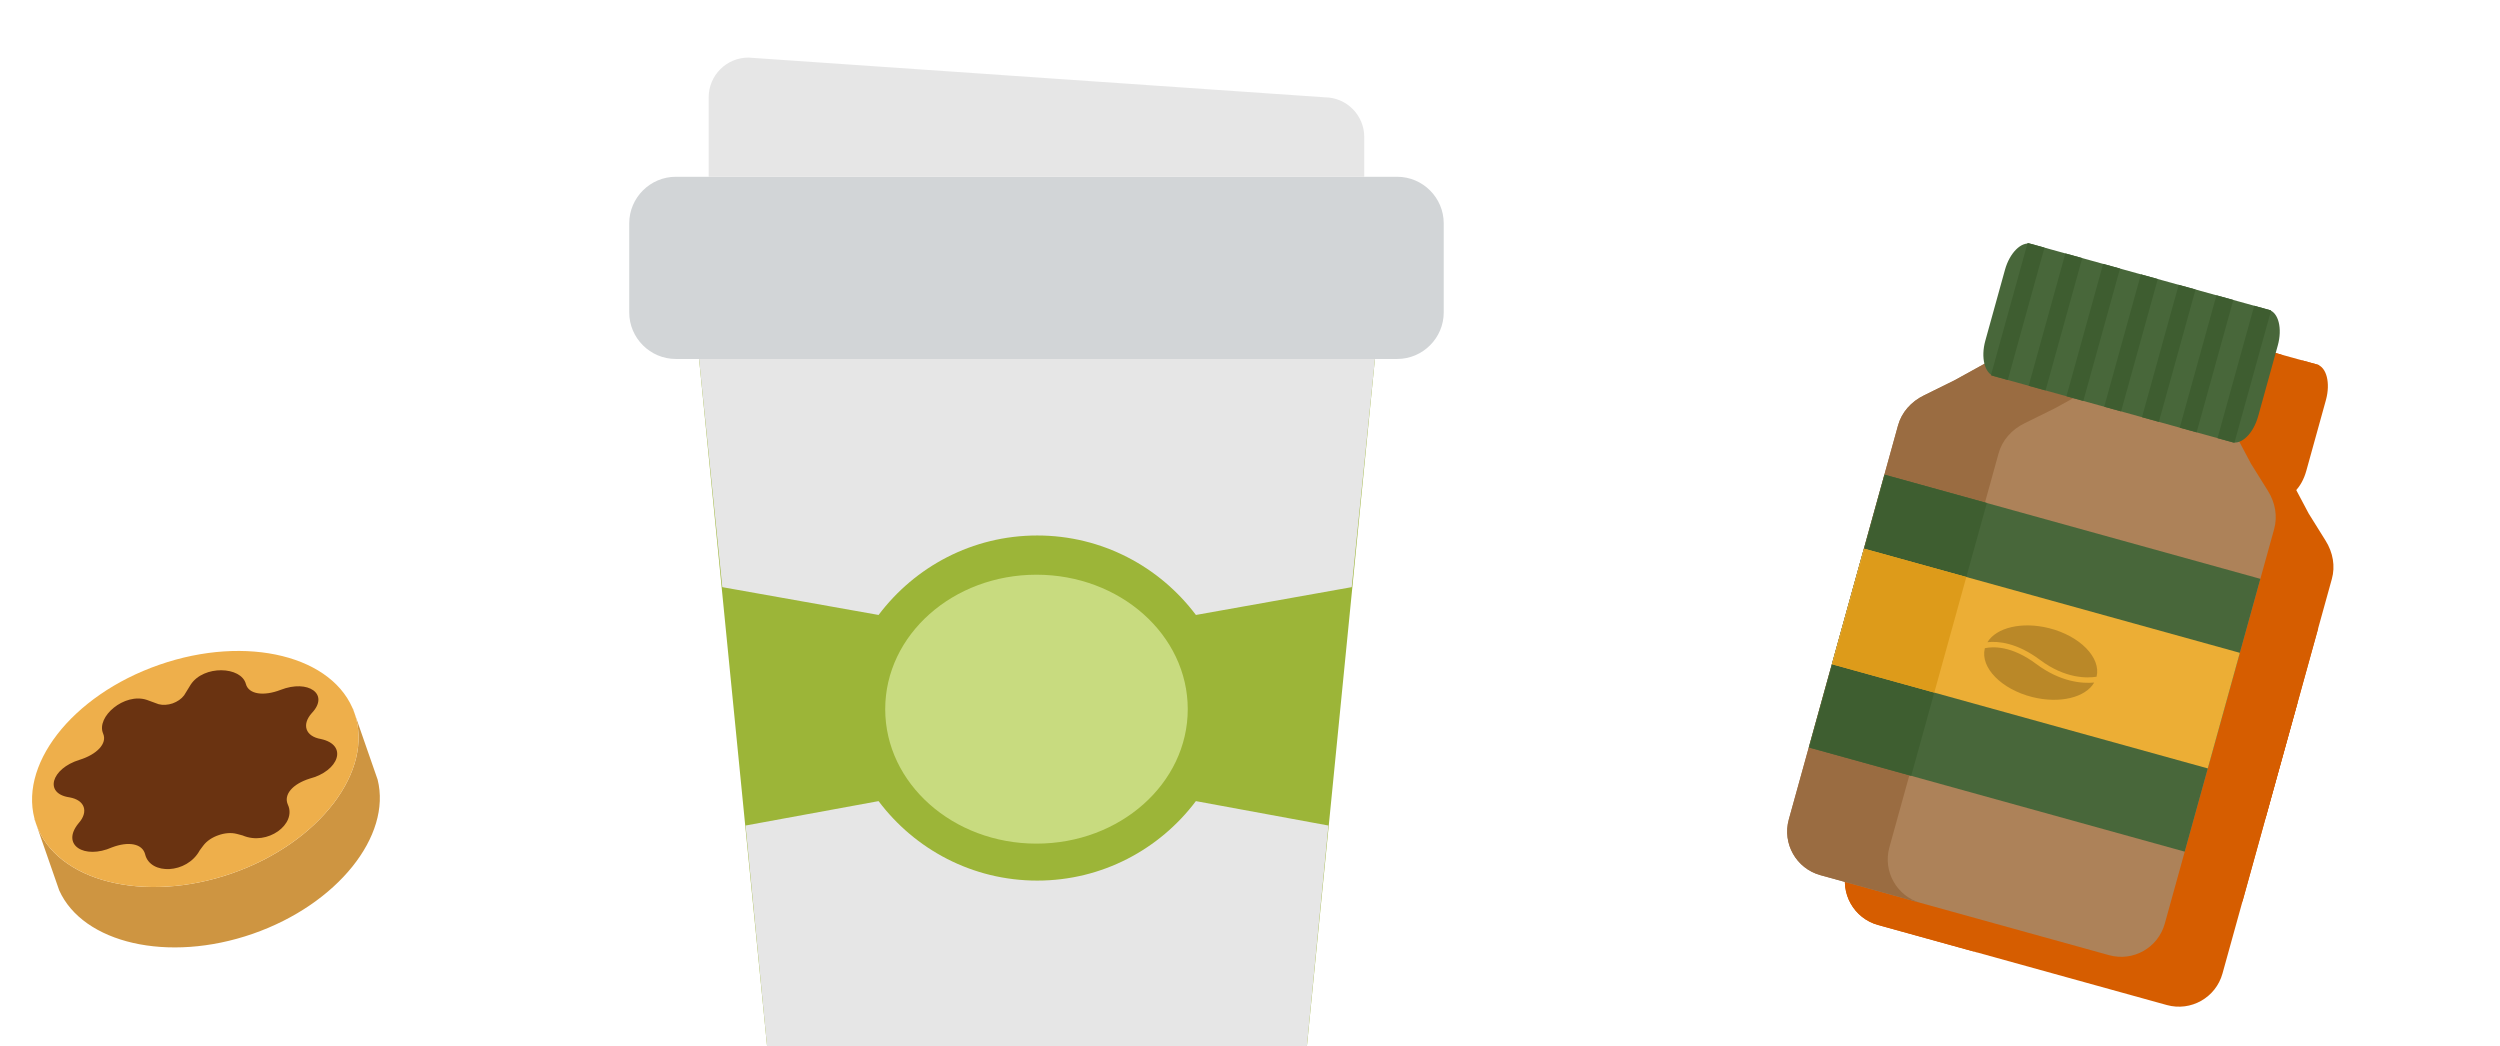 <svg width="521" height="218" viewBox="0 0 521 218" fill="none" xmlns="http://www.w3.org/2000/svg">
<g clip-path="url(#clip0)">
<path d="M291.173 74.809H140.832C135.497 74.809 131.132 70.445 131.132 65.11V46.54C131.132 41.206 135.497 36.841 140.832 36.841H291.173C296.508 36.841 300.873 41.206 300.873 46.54V65.11C300.873 70.445 296.508 74.809 291.173 74.809Z" fill="#D2D5D7"/>
<path d="M284.311 36.84H147.689V20.279C147.689 15.705 151.399 12 155.973 12L276.033 20.279C280.606 20.279 284.311 23.984 284.311 28.557V36.84Z" fill="#E6E6E6"/>
<path d="M145.682 74.81L160.221 221.722C160.221 226.276 163.946 230.001 168.5 230.001H263.719C268.273 230.001 271.998 226.276 271.998 221.722L286.537 74.81H145.682Z" fill="#9CB538"/>
<path d="M183.097 128.157C190.653 118.118 202.632 111.595 216.163 111.595C229.693 111.595 241.672 118.118 249.228 128.157L281.697 122.361L286.542 74.81H145.682L150.527 122.361L183.097 128.157Z" fill="#E6E6E6"/>
<path d="M249.223 166.954C241.668 176.993 229.689 183.516 216.158 183.516C202.627 183.516 190.648 176.993 183.093 166.954L155.372 172.041L160.216 221.722C160.216 226.276 163.941 230.001 168.495 230.001H263.714C268.268 230.001 271.993 226.276 271.993 221.722L276.848 172.041L249.223 166.954Z" fill="#E6E6E6"/>
<path d="M216.003 175.813C233.412 175.813 247.526 163.267 247.526 147.791C247.526 132.315 233.412 119.77 216.003 119.77C198.593 119.77 184.479 132.315 184.479 147.791C184.479 163.267 198.593 175.813 216.003 175.813Z" fill="#C8DB7F"/>
</g>
<g clip-path="url(#clip1)">
<path d="M485.959 120.654L463.165 202.886C461.775 207.9 456.583 210.84 451.567 209.449L391.379 192.765C388.869 192.069 386.881 190.424 385.696 188.325C384.507 186.226 384.12 183.674 384.815 181.167L407.58 99.045C408.328 96.346 410.281 94.096 413.028 92.766L419.338 89.654L425.96 85.996L477.571 100.302L481.121 107.005L484.638 112.646C486.219 115.159 486.689 118.021 485.959 120.654Z" fill="#D65D00"/>
<path d="M405.774 186.977L428.539 104.855C429.287 102.156 431.24 99.906 433.987 98.576L440.296 95.463L446.919 91.805L425.96 85.996L419.338 89.654L413.028 92.766C410.281 94.096 408.328 96.346 407.58 99.045L384.815 181.167C384.12 183.674 384.507 186.226 385.696 188.325C386.881 190.424 388.869 192.069 391.379 192.765L412.338 198.575C409.828 197.879 407.84 196.234 406.655 194.135C405.466 192.035 405.079 189.484 405.774 186.977Z" fill="#D65D00"/>
<path d="M483.086 131.019L467.325 187.875L467.083 187.808L389.575 166.323L388.976 166.157L404.737 109.301L405.91 109.626L482.351 130.816L483.086 131.019Z" fill="#D65D00"/>
<path d="M406.07 109.67L404.883 109.341L389.123 166.197L389.729 166.365L410.323 172.074L426.084 115.218L406.07 109.67Z" fill="#D65D00"/>
<path d="M478.812 146.437L472.134 170.529L471.891 170.462L394.384 148.976L393.785 148.81L400.463 124.719L401.636 125.044L478.077 146.234L478.812 146.437Z" fill="#D65D00"/>
<path d="M401.796 125.089L400.609 124.76L393.931 148.851L394.537 149.019L415.132 154.728L421.81 130.637L401.796 125.089Z" fill="#D65D00"/>
<g clip-path="url(#clip2)">
<path d="M426.209 144.224C428.056 141.183 433.381 139.876 439.048 141.298C445.483 142.914 449.919 147.438 448.957 151.403C448.955 151.408 448.953 151.412 448.952 151.418C446.991 151.73 442.44 151.852 437.176 147.921C432.354 144.32 428.459 143.975 426.209 144.224ZM448.459 152.635C447.214 152.747 445.47 152.726 443.405 152.208C441.329 151.687 438.931 150.663 436.396 148.77C431.252 144.929 427.368 145.111 425.678 145.473C425.671 145.5 425.662 145.525 425.656 145.552C424.694 149.517 429.13 154.04 435.564 155.656C441.29 157.093 446.665 155.743 448.459 152.635Z" fill="#D65D00"/>
</g>
</g>
<path d="M484.72 83.376L480.627 98.141C479.645 101.682 477.217 104.098 475.202 103.54L425.642 89.802C423.628 89.243 422.79 85.921 423.771 82.381L427.864 67.616C428.846 64.076 431.274 61.659 433.289 62.217L482.849 75.955C484.863 76.514 485.701 79.836 484.72 83.376Z" fill="#D65D00"/>
<path d="M456.192 68.566L448.546 96.15L448.546 96.151L452.064 97.126L452.064 97.125L459.71 69.541L456.192 68.566Z" fill="#D65D00"/>
<path d="M448.322 66.385L440.676 93.968L440.676 93.969L444.193 94.945L444.194 94.943L451.84 67.36L448.322 66.385Z" fill="#D65D00"/>
<path d="M440.451 64.202L432.805 91.785L432.804 91.787L436.322 92.762L436.322 92.76L443.969 65.177L440.451 64.202Z" fill="#D65D00"/>
<path d="M432.58 62.02L424.933 89.604L424.933 89.605L428.451 90.58L428.451 90.579L436.097 62.996L432.58 62.02Z" fill="#D65D00"/>
<path d="M464.064 70.748L456.418 98.331L456.417 98.333L459.935 99.308L459.936 99.306L467.582 71.723L464.064 70.748Z" fill="#D65D00"/>
<path d="M471.934 72.93L464.288 100.513L464.288 100.514L467.805 101.49L467.806 101.488L475.452 73.905L471.934 72.93Z" fill="#D65D00"/>
<path d="M479.806 75.111L472.16 102.695L472.16 102.696L475.677 103.671L475.678 103.67L483.324 76.087L479.806 75.111Z" fill="#D65D00"/>
<g clip-path="url(#clip3)">
<path d="M473.932 110.265L451.137 192.496C449.747 197.51 444.556 200.45 439.539 199.059L379.352 182.375C376.842 181.68 374.854 180.035 373.668 177.936C372.48 175.836 372.093 173.285 372.788 170.777L395.552 88.655C396.3 85.957 398.253 83.707 401.001 82.377L407.31 79.264L413.933 75.606L465.544 89.913L469.094 96.615L472.611 102.256C474.191 104.77 474.662 107.631 473.932 110.265Z" fill="#AD8259"/>
<path d="M393.747 176.587L416.511 94.465C417.259 91.766 419.212 89.516 421.96 88.187L428.269 85.074L434.892 81.416L413.933 75.606L407.31 79.264L401.001 82.377C398.253 83.707 396.3 85.957 395.552 88.655L372.788 170.777C372.093 173.285 372.48 175.836 373.668 177.936C374.854 180.035 376.842 181.68 379.352 182.375L400.311 188.185C397.801 187.49 395.813 185.844 394.627 183.745C393.439 181.646 393.052 179.094 393.747 176.587Z" fill="#9A6C41"/>
<path d="M471.059 120.63L455.298 177.486L455.056 177.418L377.548 155.933L376.949 155.767L392.709 98.911L393.883 99.237L470.324 120.426L471.059 120.63Z" fill="#48673A"/>
<path d="M394.043 99.28L392.856 98.951L377.095 155.807L377.701 155.975L398.296 161.684L414.057 104.828L394.043 99.28Z" fill="#3E5E30"/>
<path d="M466.785 136.048L460.106 160.139L459.864 160.072L382.356 138.587L381.757 138.421L388.436 114.329L389.609 114.654L466.05 135.844L466.785 136.048Z" fill="#ECAE35"/>
<path d="M389.769 114.699L388.582 114.37L381.904 138.462L382.51 138.63L403.104 144.338L409.783 120.247L389.769 114.699Z" fill="#DD9B1A"/>
<g clip-path="url(#clip4)">
<path d="M414.182 133.835C416.029 130.794 421.354 129.486 427.021 130.909C433.455 132.525 437.891 137.048 436.93 141.013C436.928 141.018 436.926 141.023 436.925 141.029C434.964 141.34 430.413 141.463 425.149 137.531C420.326 133.93 416.431 133.585 414.182 133.835ZM436.431 142.245C435.187 142.358 433.443 142.337 431.378 141.818C429.302 141.297 426.903 140.273 424.368 138.381C419.224 134.539 415.341 134.721 413.651 135.083C413.644 135.11 413.635 135.135 413.628 135.162C412.666 139.127 417.102 143.651 423.537 145.266C429.263 146.704 434.638 145.353 436.431 142.245Z" fill="#BA8828"/>
</g>
</g>
<path d="M474.692 71.986L470.599 86.751C469.618 90.291 467.19 92.708 465.175 92.149L415.615 78.411C413.6 77.853 412.763 74.531 413.744 70.99L417.837 56.225C418.818 52.685 421.247 50.268 423.262 50.827L472.821 64.565C474.836 65.123 475.674 68.445 474.692 71.986Z" fill="#48673A"/>
<path d="M446.165 57.176L438.519 84.759L438.519 84.76L442.036 85.736L442.037 85.734L449.683 58.151L446.165 57.176Z" fill="#3E5D30"/>
<path d="M438.295 54.994L430.649 82.577L430.648 82.579L434.166 83.554L434.167 83.552L441.813 55.969L438.295 54.994Z" fill="#3E5D30"/>
<path d="M430.423 52.812L422.777 80.395L422.777 80.396L426.295 81.371L426.295 81.37L433.941 53.787L430.423 52.812Z" fill="#3E5D30"/>
<path d="M422.552 50.63L414.906 78.213L414.906 78.215L418.424 79.19L418.424 79.188L426.07 51.605L422.552 50.63Z" fill="#3E5D30"/>
<path d="M454.037 59.357L446.391 86.941L446.39 86.942L449.908 87.917L449.908 87.916L457.554 60.333L454.037 59.357Z" fill="#3E5D30"/>
<path d="M461.907 61.539L454.261 89.122L454.26 89.124L457.778 90.099L457.778 90.097L465.425 62.514L461.907 61.539Z" fill="#3E5D30"/>
<path d="M469.779 63.721L462.133 91.304L462.132 91.305L465.65 92.281L465.651 92.279L473.297 64.696L469.779 63.721Z" fill="#3E5D30"/>
<path d="M73.481 147.608C73.626 147.943 73.761 148.282 73.881 148.629L73.522 147.594L73.481 147.608Z" fill="#CE9541"/>
<path d="M48.303 182.017C29.979 188.392 11.669 183.625 7.524 171.712L12.339 185.551C17.285 196.551 35.004 200.751 52.681 194.602C70.358 188.452 81.644 174.162 78.695 162.466L73.881 148.628C78.025 160.541 66.627 175.643 48.303 182.017Z" fill="#CE9541"/>
<path d="M7.165 170.679L7.524 171.713C7.404 171.366 7.299 171.017 7.205 170.665L7.165 170.679Z" fill="#CE9541"/>
<path d="M33.179 138.543C14.856 144.917 3.38 159.799 7.525 171.713C11.669 183.626 29.98 188.392 48.303 182.018C66.627 175.643 78.026 160.541 73.881 148.628C69.737 136.715 51.503 132.168 33.179 138.543Z" fill="#EEAF4B"/>
<path d="M66.875 154.01C63.673 153.466 62.82 151.034 64.977 148.607C68.741 144.641 64.21 141.527 58.477 143.77C55.009 145.113 51.813 144.737 51.236 142.52C50.243 138.861 42.449 138.556 39.745 142.67L38.379 144.893C37.821 145.651 36.942 146.241 35.977 146.586C35.005 146.915 33.951 146.997 33.043 146.75L30.592 145.854C25.918 144.307 19.996 149.384 21.489 152.868C22.413 154.965 20.139 157.244 16.586 158.344C10.7 160.143 9.08 165.396 14.492 166.17C17.69 166.733 18.529 169.171 16.358 171.585C12.639 176.119 17.589 179.142 23.331 176.596C26.808 175.275 29.681 175.818 30.246 178.038C31.291 182.393 38.957 182.155 41.624 177.212L42.36 176.226C43.097 175.24 44.261 174.482 45.533 174.055C46.796 173.6 48.178 173.472 49.367 173.788L50.557 174.104C55.716 176.325 61.875 171.753 59.992 167.69C59.055 165.599 60.972 163.39 64.518 162.268C70.6 160.701 72.604 155.258 66.875 154.01Z" fill="#6A3311"/>
<defs>
<clipPath id="clip0">
<rect width="218" height="218" fill="white" transform="translate(107)"/>
</clipPath>
<clipPath id="clip1">
<rect width="125" height="125" fill="white" transform="translate(394.635 63.954) rotate(15.493)"/>
</clipPath>
<clipPath id="clip2">
<rect width="31" height="27" fill="white" transform="translate(427.162 130.045) rotate(15.493)"/>
</clipPath>
<clipPath id="clip3">
<rect width="125" height="125" fill="white" transform="translate(382.607 53.565) rotate(15.493)"/>
</clipPath>
<clipPath id="clip4">
<rect width="31" height="27" fill="white" transform="translate(415.135 119.655) rotate(15.493)"/>
</clipPath>
</defs>
</svg>
